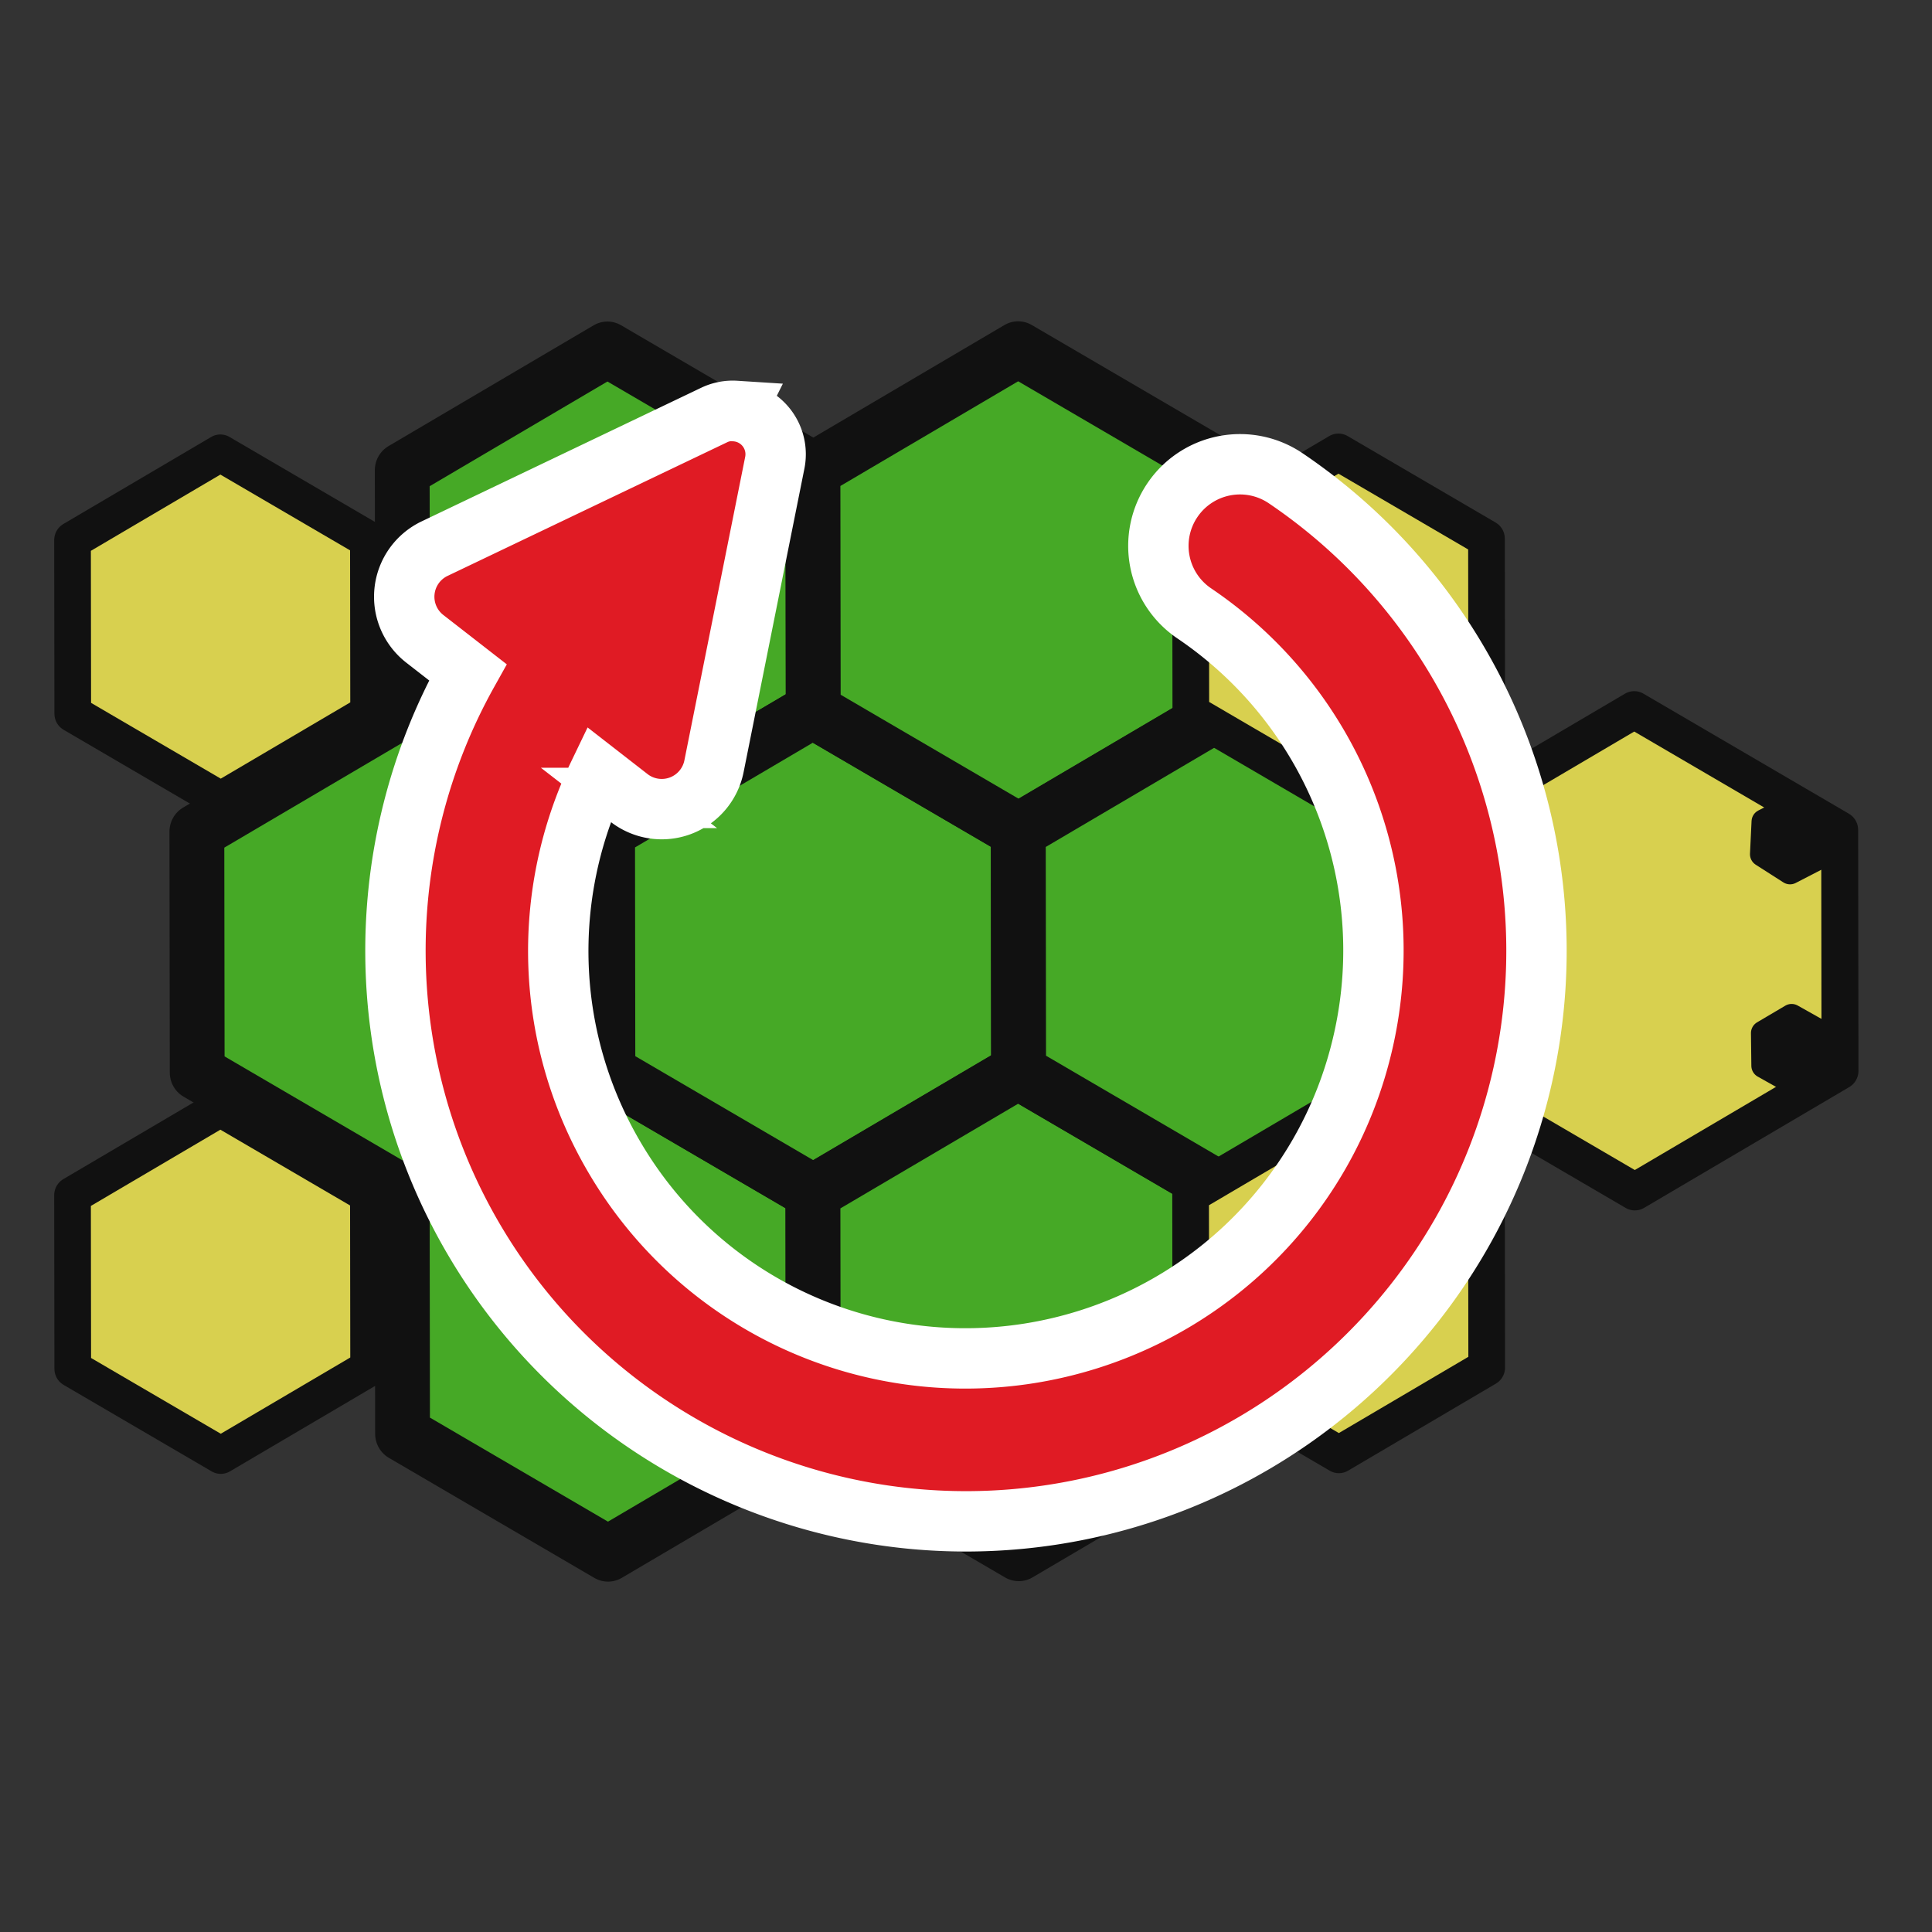 <?xml version="1.0" encoding="UTF-8"?>
<svg width="32" height="32" version="1.1" viewBox="0 0 8.467 8.467" xml:space="preserve" xmlns="http://www.w3.org/2000/svg"><rect x="0" y="0" width="8.467" height="8.467" fill="#333333" stroke="none"/><g><path transform="matrix(-.043 2.489 -2.451 -.043 704.3 12.851)" d="m1.683 286.97-0.424 8e-3 -0.219-0.363 0.205-0.371 0.424-8e-3 0.219 0.363z" fill="#46a926" stroke="#111" stroke-linejoin="round" stroke-width=".098" style="paint-order:normal"/><path transform="matrix(-.043 2.489 -2.451 -.043 705.2 14.434)" d="m1.683 286.97-0.424 8e-3 -0.219-0.363 0.205-0.371 0.424-8e-3 0.219 0.363z" fill="#46a926" stroke="#111" stroke-linejoin="round" stroke-width=".098" style="paint-order:normal"/><path transform="matrix(-.043 2.489 -2.451 -.043 705.2 11.267)" d="m1.683 286.97-0.424 8e-3 -0.219-0.363 0.205-0.371 0.424-8e-3 0.219 0.363z" fill="#46a926" stroke="#111" stroke-linejoin="round" stroke-width=".098" style="paint-order:normal"/><path transform="matrix(-.043 2.489 -2.451 -.043 706.1 12.85)" d="m1.683 286.97-0.424 8e-3 -0.219-0.363 0.205-0.371 0.424-8e-3 0.219 0.363z" fill="#46a926" stroke="#111" stroke-linejoin="round" stroke-width=".098" style="paint-order:normal"/><path transform="matrix(-.043 2.489 -2.451 -.043 707 14.432)" d="m1.683 286.97-0.424 8e-3 -0.219-0.363 0.205-0.371 0.424-8e-3 0.219 0.363z" fill="#46a926" stroke="#111" stroke-linejoin="round" stroke-width=".098" style="paint-order:normal"/><path transform="matrix(-.043 2.489 -2.451 -.043 707 11.266)" d="m1.683 286.97-0.424 8e-3 -0.219-0.363 0.205-0.371 0.424-8e-3 0.219 0.363z" fill="#46a926" stroke="#111" stroke-linejoin="round" stroke-width=".098" style="paint-order:normal"/><path transform="matrix(-.043 2.489 -2.451 -.043 707.9 12.848)" d="m1.683 286.97-0.424 8e-3 -0.219-0.363 0.205-0.371 0.424-8e-3 0.219 0.363z" fill="#46a926" stroke="#111" stroke-linejoin="round" stroke-width=".098" style="paint-order:normal"/><path transform="matrix(-.031 1.793 -1.766 -.031 512.06 9.002)" d="m1.683 286.97-0.424 8e-3 -0.219-0.363 0.205-0.371 0.424-8e-3 0.219 0.363z" fill="#d8d04f" stroke="#111" stroke-linejoin="round" stroke-width=".091" style="paint-order:normal"/><path transform="matrix(-.043 2.489 -2.451 -.043 709.7 12.847)" d="m1.683 286.97-0.424 8e-3 -0.219-0.363 0.205-0.371 0.424-8e-3 0.219 0.363z" fill="#d8d04f" stroke="#111" stroke-linejoin="round" stroke-width=".066" style="paint-order:normal"/><path transform="matrix(-.031 1.793 -1.766 -.031 507.16 9.006)" d="m1.683 286.97-0.424 8e-3 -0.219-0.363 0.205-0.371 0.424-8e-3 0.219 0.363z" fill="#d8d04f" stroke="#111" stroke-linejoin="round" stroke-width=".091" style="paint-order:normal"/><path transform="matrix(-.031 1.793 -1.766 -.031 507.16 11.877)" d="m1.683 286.97-0.424 8e-3 -0.219-0.363 0.205-0.371 0.424-8e-3 0.219 0.363z" fill="#d8d04f" stroke="#111" stroke-linejoin="round" stroke-width=".091" style="paint-order:normal"/><path transform="matrix(-.031 1.793 -1.766 -.031 512.06 11.874)" d="m1.683 286.97-0.424 8e-3 -0.219-0.363 0.205-0.371 0.424-8e-3 0.219 0.363z" fill="#d8d04f" stroke="#111" stroke-linejoin="round" stroke-width=".091" style="paint-order:normal"/><path transform="matrix(-.011 .612 -.612 -.011 182.12 3.434)" d="m5.626 284.86-0.234-7e-3 -0.111-0.206 0.123-0.2 0.234 7e-3 0.111 0.206z" fill="#111" stroke="#111" stroke-linejoin="round" stroke-width=".178" style="paint-order:normal"/><path transform="matrix(.011 -.612 -.612 -.011 182.12 3.434)" d="m-6.906 284.83-0.234-7e-3 -0.111-0.206 0.123-0.2 0.234 7e-3 0.111 0.206z" fill="#111" stroke="#111" stroke-linejoin="round" stroke-width=".178" style="paint-order:normal"/><g transform="matrix(-.675 0 0 .675 1.278 1.308)" fill="#e01b24" stroke="#fff" stroke-width=".392"><path d="m-2.882 0.73a0.28 0.28 0 0 1 0.139 0.027l1.814 0.867a0.346 0.346 0 0 1 0.064 0.586l-0.279 0.217c0.635 1.137 0.632 2.545-0.044 3.69-0.772 1.308-2.269 2.015-3.769 1.777-1.5-0.238-2.707-1.373-3.037-2.855-0.33-1.483 0.281-3.02 1.539-3.871a0.529 0.529 0 0 1 0.397-0.082 0.529 0.529 0 0 1 0.339 0.223 0.529 0.529 0 0 1-0.142 0.736c-0.901 0.61-1.336 1.704-1.099 2.766 0.236 1.062 1.096 1.867 2.17 2.038 1.074 0.17 2.139-0.331 2.691-1.268 0.456-0.772 0.484-1.706 0.106-2.492l-0.198 0.154a0.346 0.346 0 0 1-0.551-0.204l-0.395-1.972a0.28 0.28 0 0 1 0.256-0.335z" fill="#e01b24" stroke="#fff" stroke-width=".392"/></g></g></svg>
